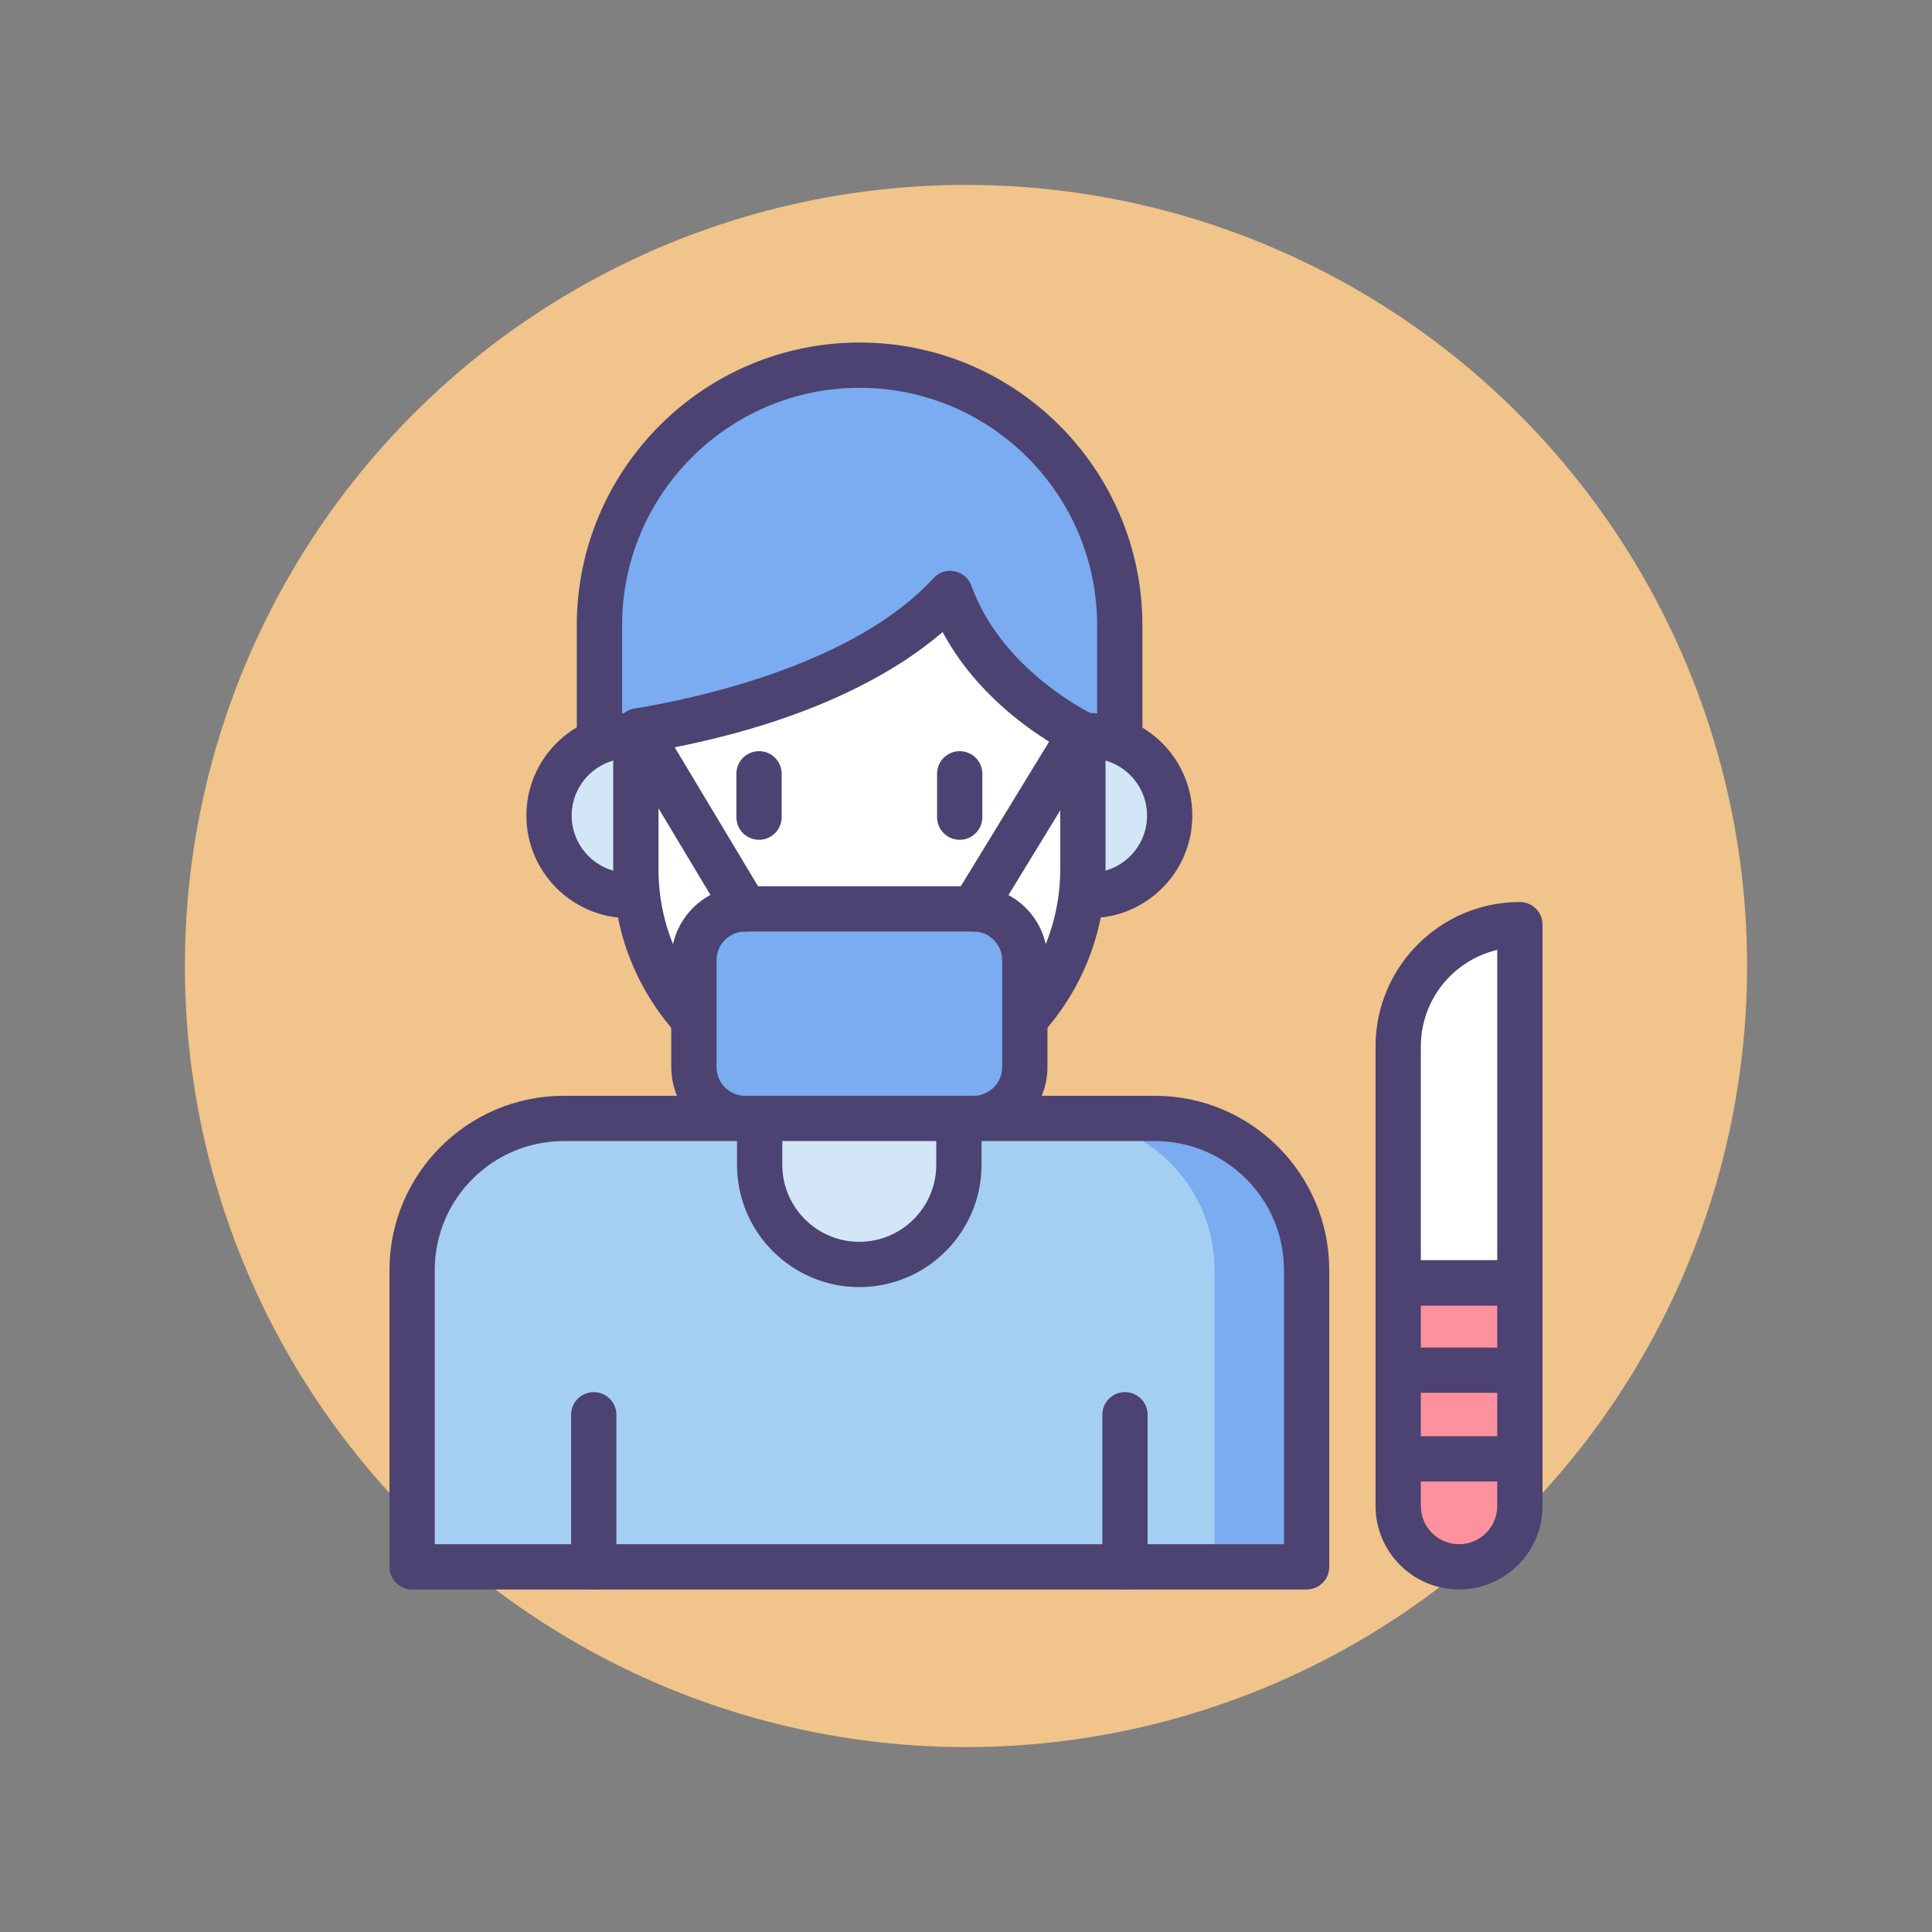 <?xml version="1.0" encoding="utf-8"?>
<!-- Generator: Adobe Illustrator 22.1.0, SVG Export Plug-In . SVG Version: 6.00 Build 0)  -->
<svg version="1.1" id="Icon_Set" xmlns="http://www.w3.org/2000/svg" xmlns:xlink="http://www.w3.org/1999/xlink" x="0px" y="0px"
	 viewBox="0 0 512 512" style="enable-background:new 0 0 512 512;" xml:space="preserve">
<rect x="0" y="0" width="512" height="512" fill="#808080" stroke="none"/>
<style type="text/css">
	.st0{fill:#F0C48A;}
	.st1{fill:#FD919E;}
	.st2{fill:#4C4372;}
	.st3{fill:#D3E6F8;}
	.st4{fill:#A4CFF2;}
	.st5{fill:#7BABF1;}
	.st6{fill:#FFFFFF;}
	.st7{fill:#E8677D;}
	.st8{fill:none;stroke:#4C4372;stroke-width:12;stroke-linecap:round;stroke-linejoin:round;stroke-miterlimit:10;}
</style>
<g id="Surgery">
	<g>
		<g>
			<circle class="st0" cx="256" cy="256" r="207"/>
		</g>
	</g>
	<g>
		<g>
			<g>
				<path class="st1" d="M386.661,415.229L386.661,415.229c8.905,0,16.123-7.219,16.123-16.123v-59.124h-32.246v59.124
					C370.538,408.01,377.757,415.229,386.661,415.229z"/>
			</g>
			<g>
				<path class="st6" d="M370.538,339.982h32.246v-94.938h0c-17.809,0-32.246,14.437-32.246,32.246V339.982z"/>
			</g>
			<g>
				<path class="st2" d="M386.661,421.229c-12.198,0-22.123-9.925-22.123-22.123v-59.124c0-3.313,2.687-6,6-6h32.246
					c3.313,0,6,2.687,6,6v59.124C408.784,411.304,398.859,421.229,386.661,421.229z M376.538,345.981v53.124
					c0,5.582,4.541,10.123,10.123,10.123s10.123-4.541,10.123-10.123v-53.124H376.538z"/>
			</g>
			<g>
				<path class="st2" d="M402.784,345.981h-32.246c-3.313,0-6-2.687-6-6v-62.692c0-21.089,17.157-38.246,38.246-38.246
					c3.313,0,6,2.687,6,6v94.938C408.784,343.295,406.098,345.981,402.784,345.981z M376.538,333.981h20.246v-82.247
					c-11.591,2.721-20.246,13.146-20.246,25.555V333.981z"/>
			</g>
			<g>
				<path class="st2" d="M402.784,369.118h-32.246c-3.313,0-6-2.687-6-6s2.687-6,6-6h32.246c3.313,0,6,2.687,6,6
					S406.098,369.118,402.784,369.118z"/>
			</g>
			<g>
				<path class="st2" d="M402.784,392.62h-32.246c-3.313,0-6-2.687-6-6s2.687-6,6-6h32.246c3.313,0,6,2.687,6,6
					S406.098,392.62,402.784,392.62z"/>
			</g>
		</g>
		<g>
			<g>
				<path class="st4" d="M346.264,415.229H109.216v-78.656c0-22.188,17.987-40.175,40.175-40.175H306.09
					c22.188,0,40.175,17.987,40.175,40.175V415.229z"/>
			</g>
			<g>
				<path class="st5" d="M296.751,218.507v-52.79c0-38.078-30.868-68.946-68.946-68.946h0c-38.078,0-68.946,30.868-68.946,68.946
					v52.79h21.53h96.413H296.751z"/>
			</g>
			<g>
				<path class="st2" d="M296.751,224.507H158.859c-3.313,0-6-2.687-6-6v-52.79c0-41.325,33.62-74.945,74.945-74.945
					s74.946,33.62,74.946,74.945v52.79C302.751,221.82,300.064,224.507,296.751,224.507z M164.859,212.507h125.892v-46.79
					c0-34.708-28.237-62.945-62.946-62.945c-34.708,0-62.945,28.237-62.945,62.945V212.507z"/>
			</g>
			<g>
				<path class="st3" d="M288.819,237.306H166.662c-11.687,0-21.161-9.474-21.161-21.161v0c0-11.687,9.474-21.161,21.161-21.161
					h122.157c11.687,0,21.161,9.474,21.161,21.161v0C309.98,227.832,300.506,237.306,288.819,237.306z"/>
			</g>
			<g>
				<path class="st2" d="M288.818,243.307H166.662c-14.978,0-27.162-12.185-27.162-27.161s12.185-27.161,27.162-27.161h122.156
					c14.977,0,27.161,12.185,27.161,27.161S303.795,243.307,288.818,243.307z M166.662,200.984c-8.36,0-15.162,6.801-15.162,15.161
					s6.802,15.161,15.162,15.161h122.156c8.36,0,15.161-6.801,15.161-15.161s-6.801-15.161-15.161-15.161H166.662z"/>
			</g>
			<g>
				<path class="st5" d="M306.09,296.399h-24.38c22.188,0,40.175,17.987,40.175,40.175v78.656h24.38v-78.656
					C346.265,314.385,328.278,296.399,306.09,296.399z"/>
			</g>
			<g>
				<path class="st2" d="M346.265,421.229H109.216c-3.313,0-6-2.687-6-6v-78.655c0-25.461,20.714-46.175,46.175-46.175H306.09
					c25.461,0,46.175,20.714,46.175,46.175v78.655C352.265,418.542,349.578,421.229,346.265,421.229z M115.216,409.229h225.049
					v-72.655c0-18.844-15.331-34.175-34.175-34.175H149.391c-18.844,0-34.175,15.331-34.175,34.175V409.229z"/>
			</g>
			<g>
				<g>
					<path class="st2" d="M157.352,421.229c-3.313,0-6-2.687-6-6v-40.304c0-3.313,2.687-6,6-6s6,2.687,6,6v40.304
						C163.352,418.542,160.665,421.229,157.352,421.229z"/>
				</g>
				<g>
					<path class="st2" d="M298.128,421.229c-3.313,0-6-2.687-6-6v-40.304c0-3.313,2.687-6,6-6s6,2.687,6,6v40.304
						C304.128,418.542,301.441,421.229,298.128,421.229z"/>
				</g>
			</g>
			<g>
				<path class="st3" d="M227.718,335.094L227.718,335.094c-14.579,0-26.398-11.819-26.398-26.398v-47.042h52.796v47.042
					C254.116,323.275,242.297,335.094,227.718,335.094z"/>
			</g>
			<g>
				<path class="st2" d="M227.718,341.094c-17.864,0-32.397-14.533-32.397-32.397v-47.042c0-3.313,2.687-6,6-6h52.796
					c3.313,0,6,2.687,6,6v47.042C260.116,326.561,245.582,341.094,227.718,341.094z M207.32,267.654v41.042
					c0,11.247,9.15,20.397,20.397,20.397c11.248,0,20.398-9.15,20.398-20.397v-41.042H207.32z"/>
			</g>
			<g>
				<path class="st6" d="M251.799,157.277c-21.977,24.001-64.104,33.353-82.601,36.414c-0.456,2.962-0.694,5.995-0.694,9.085v27.555
					c0,32.715,26.521,59.236,59.236,59.236h0c32.715,0,59.236-26.521,59.236-59.236v-27.555c0-2.847-0.213-5.643-0.601-8.382
					C281.136,191.72,259.891,179.719,251.799,157.277z"/>
			</g>
			<g>
				<g>
					<path class="st2" d="M201.149,222.554c-3.313,0-6-2.687-6-6v-11.489c0-3.313,2.687-6,6-6s6,2.687,6,6v11.489
						C207.149,219.867,204.463,222.554,201.149,222.554z"/>
				</g>
				<g>
					<path class="st2" d="M254.331,222.554c-3.313,0-6-2.687-6-6v-11.489c0-3.313,2.687-6,6-6s6,2.687,6,6v11.489
						C260.331,219.867,257.645,222.554,254.331,222.554z"/>
				</g>
			</g>
			<g>
				<path class="st2" d="M227.74,295.566c-35.972,0-65.236-29.265-65.236-65.235v-27.556c0-3.34,0.257-6.704,0.765-9.997
					c0.395-2.563,2.392-4.583,4.95-5.007c16.841-2.787,58.267-11.733,79.156-34.546c1.418-1.549,3.541-2.247,5.604-1.831
					c2.06,0.412,3.753,1.872,4.466,3.848c7.422,20.588,27.674,31.773,31.658,33.807c1.74,0.889,2.939,2.569,3.213,4.504
					c0.438,3.094,0.66,6.196,0.66,9.223v27.556C292.976,266.302,263.711,295.566,227.74,295.566z M174.648,198.834
					c-0.096,1.312-0.145,2.629-0.145,3.941v27.556c0,29.354,23.882,53.235,53.236,53.235s53.235-23.881,53.235-53.235v-27.556
					c0-1.51-0.068-3.046-0.204-4.593c-7.503-4.273-22.149-14.221-30.962-30.678C237.77,177.834,215.062,191.464,174.648,198.834z"/>
			</g>
			<g>
				<g>
					<path class="st5" d="M257.99,296.399h-60.499c-7.51,0-13.598-6.088-13.598-13.598v-28.338c0-7.51,6.088-13.598,13.598-13.598
						h60.499c7.51,0,13.598,6.088,13.598,13.598V282.8C271.588,290.31,265.5,296.399,257.99,296.399z"/>
				</g>
				<g>
					<path class="st2" d="M257.989,302.398H197.49c-10.807,0-19.598-8.792-19.598-19.599v-28.338
						c0-10.807,8.791-19.599,19.598-19.599h60.499c10.807,0,19.599,8.792,19.599,19.599V282.8
						C277.588,293.606,268.796,302.398,257.989,302.398z M197.49,246.863c-4.189,0-7.598,3.409-7.598,7.599V282.8
						c0,4.189,3.408,7.599,7.598,7.599h60.499c4.189,0,7.599-3.409,7.599-7.599v-28.338c0-4.189-3.409-7.599-7.599-7.599H197.49z"/>
				</g>
			</g>
			<g>
				<path class="st2" d="M257.983,246.864c-1.066,0-2.146-0.284-3.122-0.881c-2.828-1.728-3.72-5.42-1.992-8.248l28.386-46.47
					c1.728-2.828,5.421-3.72,8.248-1.992s3.72,5.42,1.992,8.248l-28.386,46.47C261.979,245.843,260.005,246.864,257.983,246.864z"/>
			</g>
			<g>
				<path class="st2" d="M197.496,246.864c-2.039,0-4.026-1.039-5.151-2.915l-28.292-47.172c-1.704-2.842-0.782-6.527,2.06-8.231
					c2.842-1.703,6.527-0.782,8.231,2.06l28.292,47.172c1.704,2.842,0.782,6.527-2.06,8.231
					C199.61,246.588,198.546,246.864,197.496,246.864z"/>
			</g>
		</g>
	</g>
</g>
</svg>
